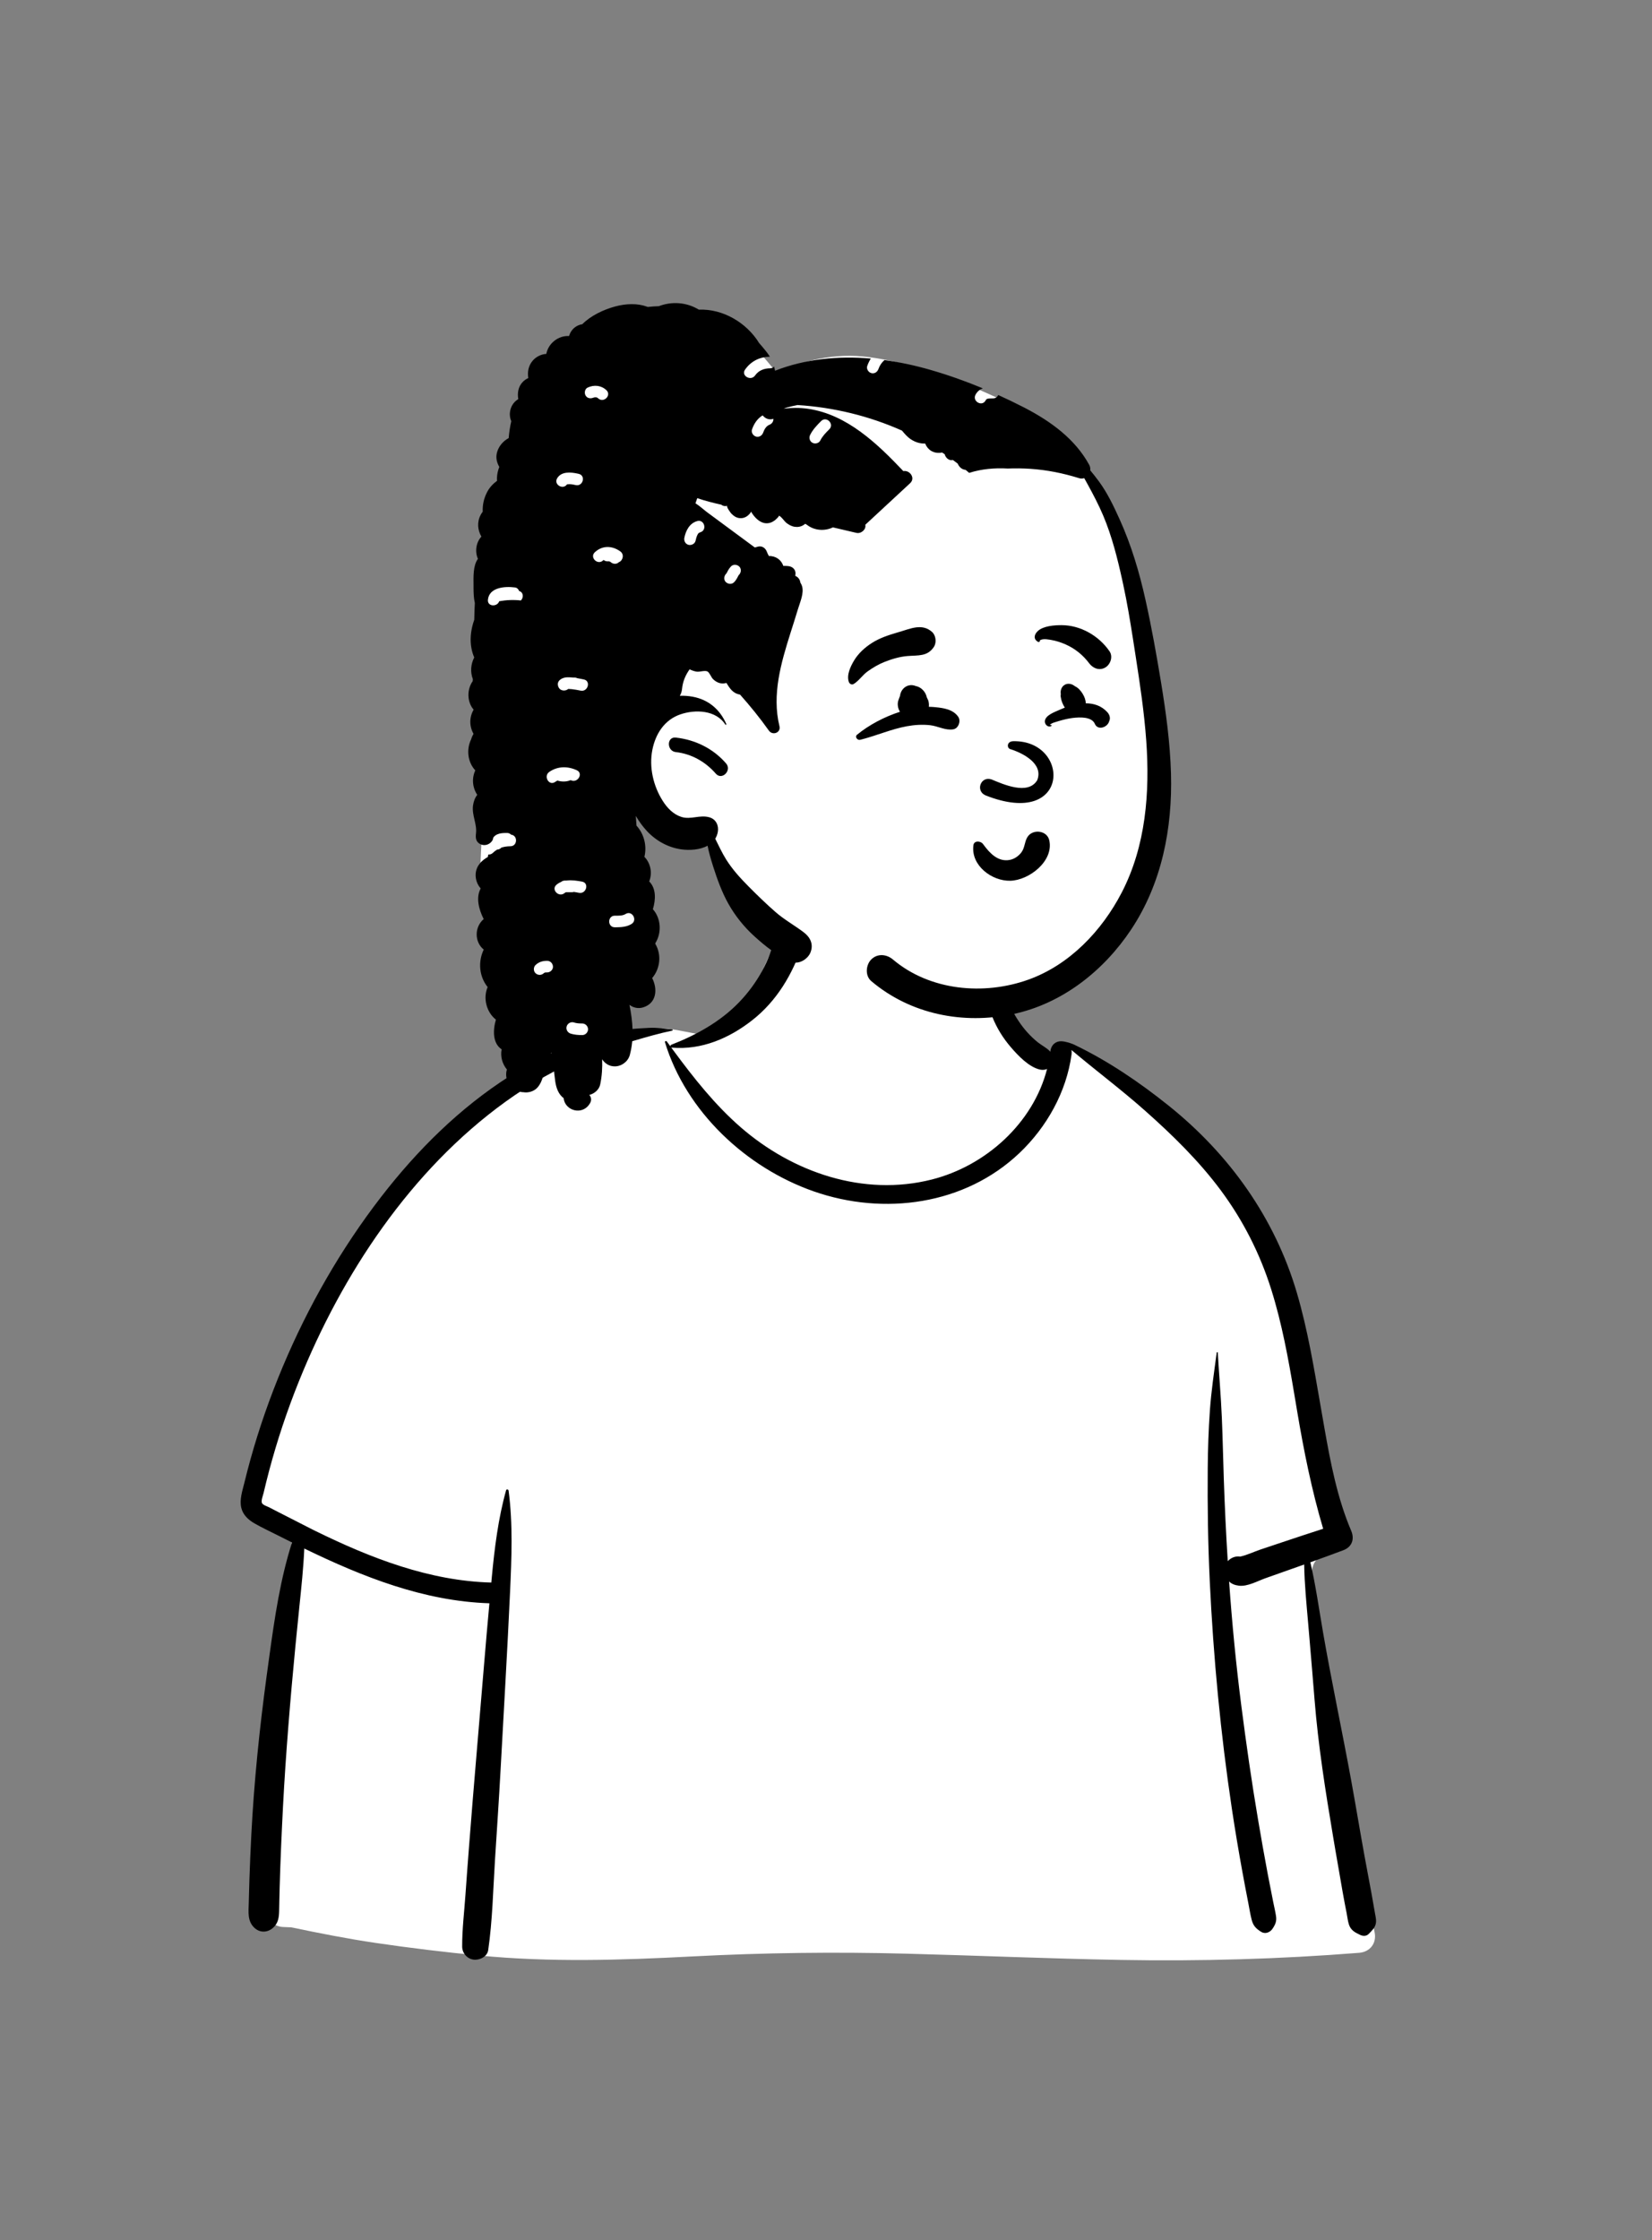 <svg width="149" height="202" viewBox="0 0 149 202" fill="none" xmlns="http://www.w3.org/2000/svg">
<rect x="0" y="0" width="149" height="202" fill="#808080" stroke="none"/>
<path fill-rule="evenodd" clip-rule="evenodd" d="M120.465 156.706C119.938 153.728 119.454 150.742 119.015 147.75C118.807 146.33 118.604 144.908 118.421 143.484C118.293 142.486 118.098 141.345 118.777 140.606C119.731 139.566 120.599 138.675 120.716 137.185C120.826 135.783 120.352 134.255 120.056 132.894C119.434 130.041 118.661 127.222 117.806 124.431C116.938 121.594 115.985 118.785 115.019 115.98C114.116 113.358 113.248 110.713 112.072 108.197C109.84 103.423 106.064 99.888 101.397 97.527C100.236 96.94 97.869 94.844 96.656 94.375C95.541 93.944 95.545 95.204 94.448 94.729C93.571 94.35 92.754 93.844 92.263 92.997C91.73 92.077 90.392 90.79 90.189 89.719C89.757 87.45 90.225 85.518 88.606 83.809C87.168 82.292 85.236 81.253 83.236 80.695C78.838 79.468 72.973 80.326 70.319 84.415C69.052 86.367 68.609 88.727 66.899 90.32C65.405 91.712 65.739 92.663 63.805 93.38C63.696 93.421 60.727 92.784 60.617 92.824C58.501 92.371 56.479 93.639 54.537 94.375C51.643 95.472 48.888 96.9 46.299 98.596C41.08 102.018 36.609 106.46 32.923 111.488C29.207 116.556 26.324 122.238 24.271 128.176C23.772 129.618 23.325 131.078 22.93 132.552C22.708 133.377 22.472 134.233 22.741 135.077C22.962 135.768 23.451 136.283 24.026 136.697C24.806 137.259 26.37 137.625 26.34 138.755C26.317 139.615 26.025 140.519 25.883 141.368C25.713 142.38 25.574 143.397 25.435 144.413C24.802 149.037 24.31 153.687 24.092 158.351C23.878 162.942 23.7 167.628 24.018 172.218C24.039 172.521 24.129 172.799 24.275 173.034C24.139 173.086 24.128 173.339 24.297 173.375C24.416 173.4 24.534 173.425 24.653 173.45C24.899 173.636 25.206 173.751 25.559 173.762C25.798 173.769 26.038 173.78 26.277 173.792C28.8 174.32 31.324 174.819 33.88 175.196C36.988 175.655 40.105 176.029 43.232 176.333C49.657 176.958 56.031 176.751 62.464 176.414C68.888 176.078 75.307 175.999 81.737 176.166C88.173 176.334 94.606 176.614 101.043 176.729C108.235 176.856 115.415 176.66 122.586 176.088C123.569 176.01 124.177 175.227 123.984 174.25C122.822 168.398 121.505 162.584 120.465 156.706Z" fill="white"/>
<path fill-rule="evenodd" clip-rule="evenodd" d="M58.611 92.681C59.276 92.652 59.954 92.759 60.617 92.825C60.675 92.83 60.697 92.919 60.632 92.933C59.444 93.181 58.27 93.521 57.104 93.865L56.605 94.013C55.289 94.402 54.013 94.804 52.74 95.323C50.203 96.357 47.793 97.754 45.575 99.358C37.035 105.535 30.854 114.887 26.954 124.569C25.895 127.199 24.997 129.894 24.27 132.634C24.093 133.301 23.927 133.97 23.769 134.642C23.723 134.839 23.521 135.343 23.632 135.544C23.73 135.722 24.11 135.832 24.287 135.925L24.883 136.234C26.046 136.834 27.984 137.82 28.178 137.916L28.481 138.065C33.438 140.496 38.735 142.558 44.313 142.701L44.357 142.224C44.606 139.589 44.932 136.941 45.645 134.387C45.683 134.25 45.857 134.296 45.873 134.418C46.27 137.441 46.143 140.488 46.005 143.525C45.76 148.904 45.434 154.28 45.145 159.657C45 162.347 44.813 165.035 44.644 167.723C44.474 170.417 44.419 173.176 44.033 175.847C43.947 176.443 43.249 176.767 42.721 176.704C42.137 176.634 41.688 176.119 41.685 175.529C41.678 173.973 41.873 172.398 41.982 170.846C42.085 169.371 42.196 167.897 42.31 166.422C42.724 161.042 43.202 155.668 43.643 150.29C43.799 148.383 43.968 146.477 44.142 144.571C38.233 144.381 32.712 142.191 27.445 139.633C27.369 141.364 27.185 143.093 27.007 144.817C26.509 149.629 26.07 154.439 25.742 159.266C25.576 161.704 25.456 164.145 25.351 166.586C25.299 167.786 25.257 168.986 25.224 170.186C25.214 170.586 25.204 170.986 25.195 171.387L25.177 172.303C25.163 172.884 25.104 173.422 24.615 173.845C24.119 174.275 23.449 174.297 22.957 173.845C22.3 173.239 22.416 172.414 22.436 171.601C22.452 170.915 22.471 170.229 22.494 169.543C22.539 168.171 22.597 166.8 22.668 165.429C22.914 160.637 23.407 155.864 24.051 151.11L24.303 149.275C24.772 145.863 25.287 142.374 26.337 139.088C25.928 138.884 25.521 138.68 25.115 138.474C24.395 138.109 23.651 137.767 22.951 137.365C22.396 137.045 21.917 136.607 21.762 135.961C21.59 135.241 21.853 134.453 22.029 133.751L22.044 133.689C22.215 132.982 22.4 132.277 22.595 131.576C23.387 128.732 24.365 125.944 25.509 123.224C27.802 117.778 30.76 112.605 34.374 107.927C37.627 103.716 41.47 99.897 45.974 97.034C48.176 95.633 50.523 94.484 53.005 93.671C54.165 93.291 55.427 92.96 56.641 92.825C57.296 92.751 57.952 92.709 58.611 92.681ZM70.393 84.05C71.184 83.201 72.754 84.08 72.374 85.204C71.482 87.849 70.061 90.261 67.842 91.999C65.757 93.633 63.271 94.694 60.593 94.468C60.573 94.466 60.555 94.461 60.539 94.453L60.77 94.766C62.581 97.218 64.492 99.635 66.796 101.639C71.489 105.722 77.879 107.924 84.05 106.357C88.904 105.125 93.182 101.285 94.439 96.39C94.259 96.471 94.045 96.499 93.81 96.448C92.803 96.229 91.807 95.17 91.158 94.411C90.456 93.59 89.907 92.703 89.505 91.7C88.77 89.865 88.534 87.503 89.538 85.726C89.662 85.507 89.948 85.629 89.972 85.843L90.01 86.177C90.204 87.843 90.445 89.454 91.231 90.973C91.615 91.716 92.075 92.441 92.636 93.063C92.936 93.396 93.261 93.714 93.612 93.993C93.954 94.265 94.368 94.462 94.675 94.774L94.731 94.834L94.733 94.823C94.81 94.164 95.272 93.873 95.725 93.891C96.162 93.909 96.676 94.102 96.876 94.194L96.894 94.203C99.948 95.669 102.76 97.581 105.407 99.701C110.88 104.086 114.98 109.819 116.967 116.57C117.942 119.883 118.502 123.297 119.093 126.695L119.456 128.777C120.007 131.914 120.623 135.113 121.868 138.031C122.19 138.786 121.942 139.494 121.152 139.79C120.167 140.161 119.177 140.52 118.186 140.875C118.673 142.963 118.97 145.123 119.334 147.222C120.109 151.682 121.059 156.114 121.873 160.569C122.289 162.846 122.664 165.131 123.08 167.409C123.28 168.506 123.489 169.602 123.693 170.698C123.802 171.289 123.901 171.882 124.006 172.475L124.024 172.573C124.084 172.885 124.159 173.208 124.073 173.521C123.975 173.877 123.697 174.129 123.449 174.385C123.244 174.595 122.949 174.596 122.698 174.482L122.616 174.443C122.169 174.234 121.819 174.025 121.66 173.521C121.559 173.201 121.523 172.841 121.458 172.512C121.332 171.881 121.212 171.249 121.1 170.615C120.874 169.347 120.654 168.078 120.439 166.808L120.238 165.619C119.549 161.521 118.895 157.398 118.564 153.257C118.417 151.419 118.261 149.584 118.105 147.748L117.987 146.371C117.838 144.628 117.655 142.84 117.63 141.074L117.037 141.284L114.146 142.307C113.429 142.56 112.517 143.079 111.745 142.985C111.367 142.939 111.079 142.82 110.857 142.604C111.123 146.362 111.484 150.114 111.964 153.847C112.401 157.244 112.886 160.636 113.458 164.012C113.741 165.684 114.032 167.355 114.349 169.021C114.507 169.854 114.67 170.686 114.838 171.517C114.922 171.932 115.022 172.347 115.087 172.765C115.162 173.243 115.03 173.538 114.763 173.932C114.543 174.255 114.104 174.421 113.748 174.198C113.276 173.902 113.03 173.646 112.892 173.107C112.765 172.617 112.689 172.106 112.591 171.61C112.411 170.695 112.237 169.778 112.069 168.86C111.718 166.941 111.394 165.017 111.105 163.088C110.085 156.29 109.439 149.435 109.112 142.569C108.951 139.181 108.901 135.79 108.93 132.399C108.944 130.661 109.001 128.918 109.124 127.184C109.248 125.429 109.507 123.709 109.739 121.971C109.747 121.91 109.833 121.906 109.837 121.971C109.946 123.92 110.118 125.866 110.202 127.82C110.282 129.685 110.317 131.552 110.381 133.417C110.465 135.869 110.581 138.322 110.735 140.773C111.014 140.468 111.434 140.292 111.854 140.361C112.463 140.233 113.118 139.914 113.698 139.72L115.887 138.988C117.037 138.604 118.187 138.222 119.341 137.852C118.309 134.379 117.602 130.854 116.999 127.277L116.729 125.668C116.197 122.502 115.622 119.335 114.657 116.269C113.642 113.045 112.123 110.049 110.109 107.335C108.123 104.66 105.707 102.305 103.219 100.102C101.09 98.216 98.811 96.514 96.639 94.68C96.662 94.801 96.667 94.935 96.647 95.082C96.185 98.464 94.422 101.613 91.964 103.955C87.028 108.66 79.72 109.636 73.401 107.43C67.29 105.295 61.886 100.241 59.977 93.986C59.944 93.879 60.087 93.836 60.145 93.915C60.251 94.06 60.357 94.205 60.464 94.351C60.456 94.293 60.486 94.23 60.557 94.203C62.785 93.342 64.972 92.122 66.642 90.396C67.456 89.554 68.166 88.601 68.727 87.573C68.996 87.08 69.237 86.57 69.429 86.043L69.478 85.907C69.712 85.246 69.906 84.573 70.393 84.05Z" fill="black"/>
<path fill-rule="evenodd" clip-rule="evenodd" d="M68.78 32.084L69.909 33.428C69.284 33.868 68.693 34.311 68.138 34.757L68.137 34.755C70.71 33.076 73.558 32.084 76.635 32.084C82.562 32.084 94.602 37.177 97.323 40.851C98.674 42.674 101.184 48.271 102.486 54.356C103.532 59.245 105.087 73.058 103.532 78.248C101.54 84.891 94.989 91.03 88.234 91.03C81.479 91.03 70.992 86.151 63.528 75.46C63.187 74.971 59.267 74.405 56.471 72.57L57.206 80.66L57.764 85.366L57.64 85.701C55.638 91.119 54.051 93.945 52.88 94.18C51.685 94.42 49.251 92.46 45.578 88.301L45.109 86.331C43.917 81.304 43.321 78.606 43.321 78.236L43.322 78.169C43.34 77.318 43.633 72.504 43.639 71.208L43.639 51.787C47.588 38.652 51.358 32.084 54.946 32.084H68.78Z" fill="white"/>
<path fill-rule="evenodd" clip-rule="evenodd" d="M59.421 27.61C60.582 27.16 61.928 27.245 63.03 27.922C65.194 27.829 67.346 29.096 68.475 30.944C68.498 30.97 68.523 30.996 68.546 31.023L68.785 31.301C69.011 31.568 69.25 31.861 69.439 32.164C68.512 32.185 67.74 32.563 67.201 33.327C66.817 33.871 67.698 34.389 68.091 33.874L68.104 33.855C68.428 33.397 68.916 33.219 69.46 33.21C69.617 33.207 69.735 33.147 69.819 33.059C69.852 33.181 69.882 33.303 69.909 33.427C72.647 32.361 75.599 32.079 78.54 32.332C78.411 32.541 78.303 32.764 78.22 32.999C78.126 33.266 78.326 33.572 78.585 33.643C78.865 33.72 79.118 33.556 79.219 33.302L79.229 33.278C79.342 32.957 79.526 32.683 79.774 32.469C81.158 32.657 82.532 32.956 83.873 33.34C85.484 33.803 87.08 34.368 88.641 35.015C88.377 35.119 88.148 35.294 87.989 35.587C87.669 36.171 88.547 36.694 88.88 36.136L88.892 36.115C88.924 36.055 88.953 36.019 88.975 35.999L88.982 35.992L89.028 35.971L89.114 35.946L89.147 35.938C89.176 35.931 89.188 35.932 89.264 35.928C89.366 35.922 89.468 35.922 89.57 35.922C89.809 35.922 89.962 35.788 90.031 35.618C90.802 35.965 91.562 36.332 92.309 36.715L92.487 36.807C94.793 38.013 96.977 39.595 98.244 41.924C98.328 42.08 98.354 42.25 98.333 42.412C98.604 42.736 98.865 43.071 99.117 43.411C99.883 44.453 100.444 45.637 100.975 46.81C102.043 49.17 102.762 51.594 103.323 54.121C103.866 56.556 104.304 59.018 104.71 61.48C105.161 64.215 105.537 66.974 105.615 69.749C105.754 74.695 104.787 79.669 102.011 83.833C99.535 87.548 95.806 90.498 91.383 91.442C86.885 92.402 82.126 91.466 78.581 88.467C78.01 87.985 78.088 87.01 78.581 86.516C79.139 85.958 79.963 86.036 80.532 86.516C83.87 89.34 88.729 89.775 92.751 88.337C96.47 87.005 99.383 83.933 101.171 80.484C103.352 76.277 103.719 71.445 103.384 66.791C103.201 64.235 102.821 61.7 102.429 59.169L102.192 57.645C101.933 55.995 101.662 54.347 101.308 52.713L101.225 52.333C100.793 50.363 100.286 48.343 99.502 46.491C99.092 45.519 98.597 44.582 98.091 43.657C97.993 43.478 97.893 43.296 97.789 43.113C97.651 43.162 97.493 43.169 97.326 43.117C95.897 42.672 94.429 42.374 92.934 42.275C92.254 42.229 91.572 42.222 90.891 42.249C89.725 42.181 88.526 42.283 87.415 42.641C87.307 42.548 87.197 42.456 87.086 42.365C87.057 42.363 87.027 42.36 86.997 42.354C86.714 42.298 86.515 42.097 86.394 41.842C86.388 41.829 86.383 41.815 86.377 41.802C86.235 41.693 86.092 41.586 85.947 41.48C85.595 41.572 85.286 41.279 85.203 40.957C85.124 40.904 85.044 40.853 84.965 40.801C84.903 40.816 84.841 40.829 84.781 40.833C84.522 40.852 84.271 40.812 84.041 40.688C83.75 40.531 83.564 40.278 83.439 39.991C82.999 40.018 82.553 39.875 82.16 39.617C81.84 39.407 81.595 39.117 81.352 38.828C78.386 37.505 75.163 36.724 71.932 36.524C71.614 36.585 71.298 36.658 70.986 36.743C70.912 36.763 70.807 36.802 70.686 36.85C71.407 36.763 72.136 36.754 72.876 36.861C76.388 37.368 79.122 39.999 81.476 42.481C82.036 42.368 82.602 43.093 82.084 43.574L78.044 47.319C78.143 47.738 77.663 48.151 77.242 48.05C76.537 47.88 75.83 47.716 75.123 47.554C74.386 47.911 73.459 47.849 72.79 47.332C72.758 47.308 72.691 47.27 72.632 47.231C72.577 47.277 72.503 47.322 72.474 47.342C72.236 47.499 71.946 47.545 71.668 47.501C71.383 47.456 71.125 47.311 70.902 47.13C70.761 47.015 70.431 46.535 70.247 46.499L70.229 46.497C70.352 46.501 69.958 46.867 69.852 46.943C69.605 47.119 69.332 47.212 69.025 47.178C68.49 47.119 68.03 46.631 67.768 46.18L67.748 46.146L67.74 46.124L67.733 46.147C67.732 46.151 67.73 46.156 67.728 46.161C67.689 46.267 67.566 46.388 67.482 46.462C67.244 46.673 66.948 46.766 66.633 46.71C66.366 46.664 66.142 46.503 65.961 46.307L65.933 46.276C65.88 46.216 65.528 45.743 65.584 45.63L65.59 45.62L65.573 45.617C65.359 45.669 65.179 45.617 65.048 45.506C64.314 45.346 63.589 45.158 62.888 44.92C62.833 45.074 62.779 45.228 62.727 45.384C63.11 45.621 63.464 45.958 63.79 46.199C64.407 46.654 65.024 47.109 65.64 47.566L68.08 49.367L68.359 49.292C68.716 49.196 69.022 49.404 69.153 49.721L69.163 49.749C69.215 49.888 69.278 50.016 69.351 50.139C69.961 50.115 70.478 50.49 70.645 51.027C70.795 51.024 70.948 51.029 71.103 51.046C71.529 51.093 71.817 51.41 71.739 51.844L71.734 51.874L71.723 51.923C71.97 52.028 72.149 52.23 72.189 52.537C72.255 52.636 72.308 52.745 72.343 52.865C72.521 53.491 72.174 54.264 71.99 54.864L71.975 54.911C71.857 55.305 71.734 55.697 71.61 56.089L71.301 57.062C70.444 59.774 69.608 62.633 70.301 65.476C70.449 66.078 69.68 66.35 69.347 65.879C68.538 64.739 67.665 63.665 66.748 62.633L66.704 62.626C66.062 62.497 65.812 62.044 65.517 61.581C65.344 61.632 65.157 61.644 64.977 61.609C64.715 61.559 64.481 61.41 64.297 61.221C64.14 61.061 63.997 60.651 63.812 60.55C63.58 60.423 63.115 60.604 62.839 60.564C62.614 60.531 62.404 60.453 62.2 60.356C61.826 60.867 61.578 61.467 61.517 62.113C61.494 62.359 61.42 62.567 61.314 62.74C61.704 62.725 62.095 62.753 62.481 62.825C63.909 63.09 64.933 63.972 65.508 65.285C65.533 65.343 65.458 65.39 65.424 65.335C64.57 64.02 62.712 63.954 61.363 64.417C59.93 64.909 59.126 66.171 58.839 67.611C58.526 69.19 58.928 70.892 59.787 72.237C60.186 72.862 60.73 73.432 61.453 73.662C62.312 73.936 63.106 73.447 63.986 73.699C64.585 73.87 64.849 74.45 64.74 75.029C64.697 75.257 64.617 75.456 64.51 75.629C64.827 76.256 65.12 76.903 65.492 77.496C66.067 78.413 66.763 79.172 67.522 79.937C68.305 80.727 69.102 81.502 69.941 82.234C70.743 82.937 71.664 83.436 72.506 84.08C73.097 84.531 73.39 85.164 73.098 85.889C72.858 86.488 72.047 86.998 71.391 86.728C70.134 86.21 69.034 85.328 68.033 84.42C67.105 83.578 66.296 82.57 65.686 81.477C65.11 80.446 64.685 79.275 64.327 78.147L64.283 78.007C64.114 77.47 63.936 76.867 63.821 76.259C63.132 76.636 62.197 76.691 61.46 76.589C60.268 76.425 59.182 75.825 58.361 74.95C57.978 74.542 57.64 74.078 57.347 73.574C57.374 73.881 57.39 74.177 57.407 74.447C58.09 75.195 58.363 76.275 58.121 77.26C58.692 77.848 58.852 78.731 58.554 79.482C59.179 80.102 59.156 81.09 58.886 81.986C59.624 82.812 59.694 84.1 59.117 85.032L59.1 85.099C59.683 86.074 59.551 87.335 58.821 88.196C59.32 89.163 59.243 90.465 57.997 90.84C57.543 90.977 57.102 90.86 56.773 90.606C57.074 92.102 57.208 93.621 56.807 95.124C56.648 95.721 56.065 96.156 55.451 96.156C54.939 96.156 54.566 95.899 54.309 95.519C54.339 96.274 54.293 97.033 54.132 97.798C54.035 98.26 53.606 98.621 53.152 98.732C53.316 98.917 53.381 99.185 53.224 99.464C52.557 100.645 50.945 100.155 50.836 99.023C50.381 98.683 50.169 98.126 50.082 97.523C49.954 96.643 49.908 95.778 49.763 94.91L49.708 94.962L49.68 94.987L49.67 95.05C49.587 95.479 49.346 95.779 49.032 95.958C49.1 96.707 48.974 97.469 48.499 98.037C48.183 98.416 47.644 98.565 47.182 98.483C47.154 98.485 47.124 98.485 47.093 98.481C46.047 98.341 45.442 97.349 45.718 96.439C45.297 95.922 45.119 95.267 45.244 94.62C44.429 94.081 44.446 92.895 44.728 91.943C43.874 91.269 43.552 90.008 43.982 89.006C43.212 88.05 43.105 86.717 43.628 85.628C42.781 84.932 42.786 83.588 43.626 82.876C43.178 81.988 42.909 80.924 43.356 80.111C43.04 79.763 42.867 79.266 42.904 78.787C42.957 78.082 43.423 77.596 44.001 77.272L44.041 77.051C44.176 77.068 44.321 77.03 44.449 76.908C44.575 76.787 44.705 76.689 44.839 76.608C44.991 76.606 45.122 76.538 45.214 76.434C45.466 76.349 45.737 76.311 46.037 76.308C46.686 76.3 46.709 75.33 46.105 75.267C46.01 75.171 45.878 75.11 45.736 75.11L45.624 75.111C45.364 75.113 45.1 75.129 44.859 75.233C44.701 75.3 44.58 75.402 44.491 75.526C44.475 75.713 44.373 75.9 44.152 76.055C43.897 76.233 43.548 76.254 43.275 76.093C42.893 75.867 42.889 75.514 42.933 75.13C43.029 74.291 42.547 73.502 42.662 72.643C42.713 72.264 42.839 71.936 43.045 71.671C42.611 71.021 42.534 70.182 42.869 69.468C42.172 68.718 42.052 67.563 42.496 66.661C42.502 66.639 42.507 66.616 42.514 66.595C42.564 66.442 42.633 66.303 42.71 66.171C42.32 65.495 42.323 64.666 42.719 63.993C42.119 63.293 42.1 62.179 42.633 61.425C42.637 61.362 42.643 61.3 42.648 61.237C42.403 60.601 42.462 59.877 42.773 59.285C42.662 59.03 42.577 58.754 42.522 58.461C42.382 57.705 42.454 56.97 42.663 56.232C42.697 56.116 42.735 55.999 42.776 55.883C42.782 55.377 42.802 54.874 42.827 54.372C42.727 53.947 42.712 53.48 42.709 53.046L42.709 52.765C42.704 52.049 42.654 51.002 43.106 50.393C42.816 49.736 42.935 48.908 43.42 48.387C43.08 47.802 43.008 47.083 43.35 46.434C43.405 46.329 43.469 46.232 43.539 46.139C43.51 45.545 43.636 44.931 43.952 44.34C44.158 43.955 44.466 43.622 44.831 43.356C44.825 43.277 44.821 43.198 44.822 43.12C44.829 42.774 44.906 42.427 45.035 42.102C44.803 41.707 44.696 41.261 44.831 40.78C44.983 40.236 45.382 39.767 45.88 39.503C45.92 38.99 46 38.48 46.115 37.977C45.809 37.295 46.052 36.395 46.744 35.993C46.654 35.448 46.735 34.883 47.132 34.457C47.282 34.296 47.459 34.174 47.649 34.093C47.558 33.545 47.661 32.975 48.04 32.529C48.349 32.164 48.808 31.943 49.274 31.91C49.454 30.957 50.364 30.244 51.325 30.301C51.445 29.882 51.731 29.516 52.176 29.33C52.29 29.283 52.405 29.252 52.52 29.234C53.301 28.446 54.463 27.912 55.47 27.639C56.479 27.365 57.503 27.339 58.369 27.657L58.432 27.68L58.503 27.671C58.809 27.637 59.115 27.618 59.421 27.61ZM51.75 92.194C51.48 92.11 51.179 92.294 51.106 92.56C51.029 92.841 51.201 93.119 51.472 93.204C51.809 93.309 52.163 93.335 52.515 93.335C52.797 93.335 53.038 93.094 53.038 92.812C53.038 92.528 52.798 92.289 52.515 92.289C52.229 92.288 52.018 92.278 51.75 92.194ZM49.351 86.639C48.948 86.639 48.603 86.735 48.304 87.018C48.104 87.206 48.099 87.57 48.304 87.758C48.51 87.947 48.809 87.958 49.021 87.778L49.062 87.742C49.067 87.737 49.071 87.734 49.074 87.731C49.091 87.719 49.108 87.708 49.126 87.699L49.092 87.721C49.066 87.74 49.126 87.709 49.16 87.695L49.17 87.691L49.174 87.69L49.201 87.688C49.251 87.685 49.301 87.685 49.351 87.685C49.625 87.685 49.887 87.445 49.874 87.162C49.862 86.879 49.645 86.638 49.351 86.639ZM56.958 83.318C57.524 82.971 57.019 82.082 56.451 82.402L56.43 82.414C56.139 82.593 55.781 82.569 55.452 82.569C54.779 82.569 54.777 83.616 55.452 83.615L55.563 83.615C56.046 83.611 56.535 83.578 56.958 83.318ZM52.502 79.498C52.075 79.418 51.595 79.346 51.145 79.395L51.071 79.404H50.932C50.812 79.404 50.695 79.453 50.602 79.529C50.454 79.59 50.314 79.673 50.186 79.784C49.676 80.225 50.419 80.963 50.925 80.524C50.954 80.499 50.986 80.479 51.023 80.462L51.05 80.451H51.61C51.661 80.451 51.71 80.44 51.759 80.425C51.94 80.45 52.109 80.486 52.224 80.507C52.882 80.631 53.164 79.623 52.502 79.498ZM52.025 69.455C51.206 69.075 50.298 69.078 49.539 69.606C48.997 69.984 49.501 70.874 50.048 70.523L50.067 70.51C50.135 70.462 50.205 70.423 50.276 70.387C50.661 70.498 51.048 70.503 51.42 70.366L51.469 70.348L51.498 70.359C52.104 70.64 52.636 69.739 52.025 69.455ZM60.953 67.817C60.124 67.724 60.118 66.415 60.953 66.509C62.715 66.707 64.315 67.49 65.486 68.837C66.031 69.463 65.134 70.379 64.579 69.781L64.562 69.762C63.63 68.691 62.373 67.976 60.953 67.817ZM51.674 61.097C51.49 61.077 51.306 61.067 51.125 61.075C50.691 61.096 50.162 61.386 50.352 61.91C50.505 62.33 51.006 62.346 51.254 62.122C51.357 62.125 51.459 62.132 51.562 62.142C51.835 62.17 52.106 62.222 52.375 62.276C53.032 62.405 53.314 61.397 52.653 61.266L52.361 61.208C52.262 61.189 52.163 61.17 52.063 61.153C52.003 61.123 51.939 61.103 51.871 61.098L51.836 61.097H51.674ZM46.477 52.977L46.416 52.969C45.533 52.856 44.115 52.96 44.008 54.085C43.948 54.708 44.848 54.747 45.026 54.214C45.678 54.096 46.335 54.074 46.983 54.145C47.23 53.894 47.232 53.411 46.821 53.291C46.763 53.135 46.642 53.001 46.477 52.977ZM66.667 51.078C66.463 50.89 66.128 50.865 65.927 51.078C65.812 51.2 65.715 51.336 65.638 51.485L65.588 51.586C65.579 51.603 65.57 51.619 65.561 51.636C65.544 51.666 65.525 51.695 65.506 51.725L65.493 51.737C65.488 51.742 65.482 51.748 65.475 51.756C65.287 51.955 65.263 52.301 65.475 52.496C65.68 52.683 66.014 52.708 66.215 52.496C66.331 52.374 66.427 52.238 66.504 52.089L66.555 51.988C66.563 51.971 66.572 51.954 66.581 51.938C66.599 51.907 66.618 51.878 66.636 51.849L66.657 51.828C66.66 51.825 66.663 51.822 66.667 51.818C66.855 51.619 66.879 51.273 66.667 51.078ZM55.941 49.715C55.204 49.193 54.328 49.168 53.651 49.797C53.162 50.251 53.88 50.977 54.373 50.553L54.39 50.537C54.408 50.52 54.426 50.506 54.444 50.492C54.533 50.567 54.645 50.615 54.773 50.615C54.807 50.615 54.841 50.615 54.874 50.615L54.924 50.617L54.951 50.62L54.955 50.62L54.978 50.63C55.021 50.65 55.081 50.679 54.999 50.629C55.017 50.638 55.034 50.649 55.051 50.66L55.082 50.688C55.279 50.874 55.62 50.899 55.816 50.693C56.162 50.575 56.346 50.002 55.941 49.715ZM63.147 48.001L63.16 47.997C63.806 47.812 63.532 46.802 62.882 46.987C62.193 47.184 61.864 47.826 61.726 48.483C61.668 48.76 61.807 49.049 62.091 49.127C62.351 49.198 62.676 49.039 62.735 48.761C62.776 48.566 62.823 48.4 62.897 48.246L62.943 48.159C62.964 48.118 62.971 48.112 63.042 48.05C63.054 48.039 63.109 48.014 63.147 48.001ZM52.202 42.73L52.101 42.707C51.471 42.569 50.636 42.497 50.255 43.122C49.909 43.691 50.783 44.208 51.143 43.671C51.148 43.67 51.155 43.67 51.162 43.671L51.174 43.672L51.335 43.659C51.536 43.658 51.729 43.694 51.924 43.74C52.578 43.895 52.858 42.886 52.202 42.73ZM74.801 38.706C75.277 38.23 74.538 37.489 74.061 37.967C73.684 38.344 73.321 38.723 73.076 39.203C72.947 39.454 73.01 39.77 73.263 39.919C73.497 40.055 73.85 39.983 73.979 39.731C74.191 39.316 74.459 39.048 74.801 38.706ZM68.787 37.455C68.316 37.734 68.011 38.193 67.826 38.725C67.733 38.992 67.932 39.297 68.191 39.369C68.47 39.445 68.725 39.282 68.825 39.028L68.835 39.003C68.884 38.861 68.963 38.693 69.061 38.566C69.145 38.458 69.275 38.35 69.373 38.314C69.609 38.227 69.776 38.014 69.754 37.764C69.367 37.898 69.007 37.737 68.787 37.455ZM54.691 35.18C54.216 34.739 53.579 34.681 53.003 34.948C52.747 35.066 52.682 35.436 52.816 35.663C52.969 35.927 53.274 35.971 53.531 35.851C53.465 35.882 53.584 35.841 53.636 35.827C53.642 35.83 53.729 35.826 53.758 35.826L53.794 35.828C53.795 35.829 53.786 35.829 53.768 35.828C53.793 35.834 53.818 35.84 53.842 35.848L53.873 35.859C53.858 35.856 53.928 35.902 53.948 35.917L53.952 35.92C54.445 36.378 55.186 35.639 54.691 35.18Z" fill="black"/>
<path fill-rule="evenodd" clip-rule="evenodd" d="M92.647 75.514C93.095 74.722 94.434 74.85 94.638 75.774C95.054 77.646 92.822 79.375 91.127 79.419C89.442 79.461 87.552 78.027 87.796 76.215C87.856 75.767 88.454 75.822 88.658 76.103L88.738 76.21C89.292 76.955 90.023 77.726 91.051 77.544C91.477 77.469 91.864 77.203 92.122 76.86C92.432 76.446 92.398 75.952 92.647 75.514ZM81.934 61.815C82.163 61.752 82.393 61.776 82.596 61.862C83.047 61.945 83.424 62.322 83.557 62.752C83.567 62.789 83.579 62.826 83.592 62.862L83.612 62.916L83.558 62.779C83.583 62.914 83.694 63.057 83.733 63.193C83.782 63.361 83.794 63.551 83.778 63.736C83.921 63.737 84.065 63.742 84.208 63.754L84.347 63.767C85.121 63.839 85.971 63.971 86.43 64.64C86.688 65.017 86.446 65.694 85.972 65.766C85.243 65.878 84.615 65.474 83.888 65.393C83.201 65.317 82.482 65.361 81.804 65.485C80.404 65.741 79.118 66.309 77.754 66.665L77.568 66.712L77.568 66.711C77.334 66.768 77.069 66.442 77.3 66.252C78.393 65.354 79.792 64.626 81.171 64.183C80.97 63.863 80.908 63.442 81.045 63.099C81.067 63.028 81.093 62.959 81.121 62.89L81.179 62.748C81.184 62.681 81.197 62.615 81.216 62.55L81.219 62.531L81.221 62.532C81.323 62.198 81.591 61.909 81.934 61.815ZM95.879 61.867C96.178 61.567 96.598 61.612 96.91 61.847L96.951 61.88C97.246 62.01 97.489 62.296 97.649 62.56C97.814 62.835 97.925 63.115 97.929 63.418C98.653 63.42 99.346 63.637 99.877 64.222C100.049 64.41 100.166 64.701 100.071 64.957L100.015 65.109C99.837 65.592 99.035 65.87 98.762 65.302L98.75 65.274C98.46 64.6 97.348 64.671 96.757 64.74C96.345 64.788 95.939 64.89 95.541 65.005C95.401 65.046 95.262 65.089 95.123 65.134L94.984 65.179C94.91 65.203 94.525 65.413 94.765 65.363C94.829 65.35 94.878 65.444 94.812 65.475C94.526 65.612 94.221 65.34 94.24 65.032C94.273 64.499 95.12 64.207 95.527 64.023L95.551 64.012C95.707 63.94 95.871 63.871 96.04 63.806C95.945 63.665 95.866 63.508 95.801 63.34C95.739 63.181 95.698 63.026 95.675 62.857C95.653 62.774 95.653 62.691 95.675 62.609L95.679 62.585C95.667 62.53 95.662 62.474 95.663 62.417L95.66 62.395H95.663C95.671 62.196 95.75 61.996 95.879 61.867ZM91.103 67.544C92.252 67.899 94.147 68.867 93.548 70.359C92.712 71.73 90.496 70.722 89.422 70.28C88.457 69.96 87.955 71.313 88.888 71.72C96.597 74.771 96.569 66.719 91.383 66.837C90.812 66.85 90.794 67.426 91.103 67.544ZM80.903 57.044L81.099 56.987C82.117 56.692 83.156 56.183 84.06 56.978C84.415 57.29 84.488 57.938 84.234 58.328C83.656 59.215 82.798 59.079 81.863 59.155C81.152 59.212 80.451 59.421 79.787 59.683C79.245 59.896 78.741 60.197 78.266 60.532C77.799 60.862 77.481 61.378 77.002 61.674C76.826 61.783 76.624 61.671 76.561 61.495C76.337 60.869 76.715 60.089 77.034 59.556C77.424 58.905 78.016 58.373 78.652 57.97C79.35 57.529 80.12 57.275 80.903 57.044ZM95.736 56.371C97.456 56.371 99.112 57.328 100.074 58.731C100.401 59.208 100.162 59.915 99.692 60.189C99.166 60.497 98.603 60.275 98.255 59.834L98.235 59.807C97.683 59.072 96.972 58.493 96.128 58.116C95.717 57.932 95.262 57.782 94.817 57.707L94.673 57.682C94.471 57.648 94.237 57.616 94.055 57.648C93.957 57.66 93.868 57.693 93.785 57.742C93.825 57.829 93.722 57.933 93.627 57.881C93.2 57.646 93.252 57.227 93.605 56.901C94.105 56.441 95.09 56.371 95.736 56.371Z" fill="black"/>
</svg>